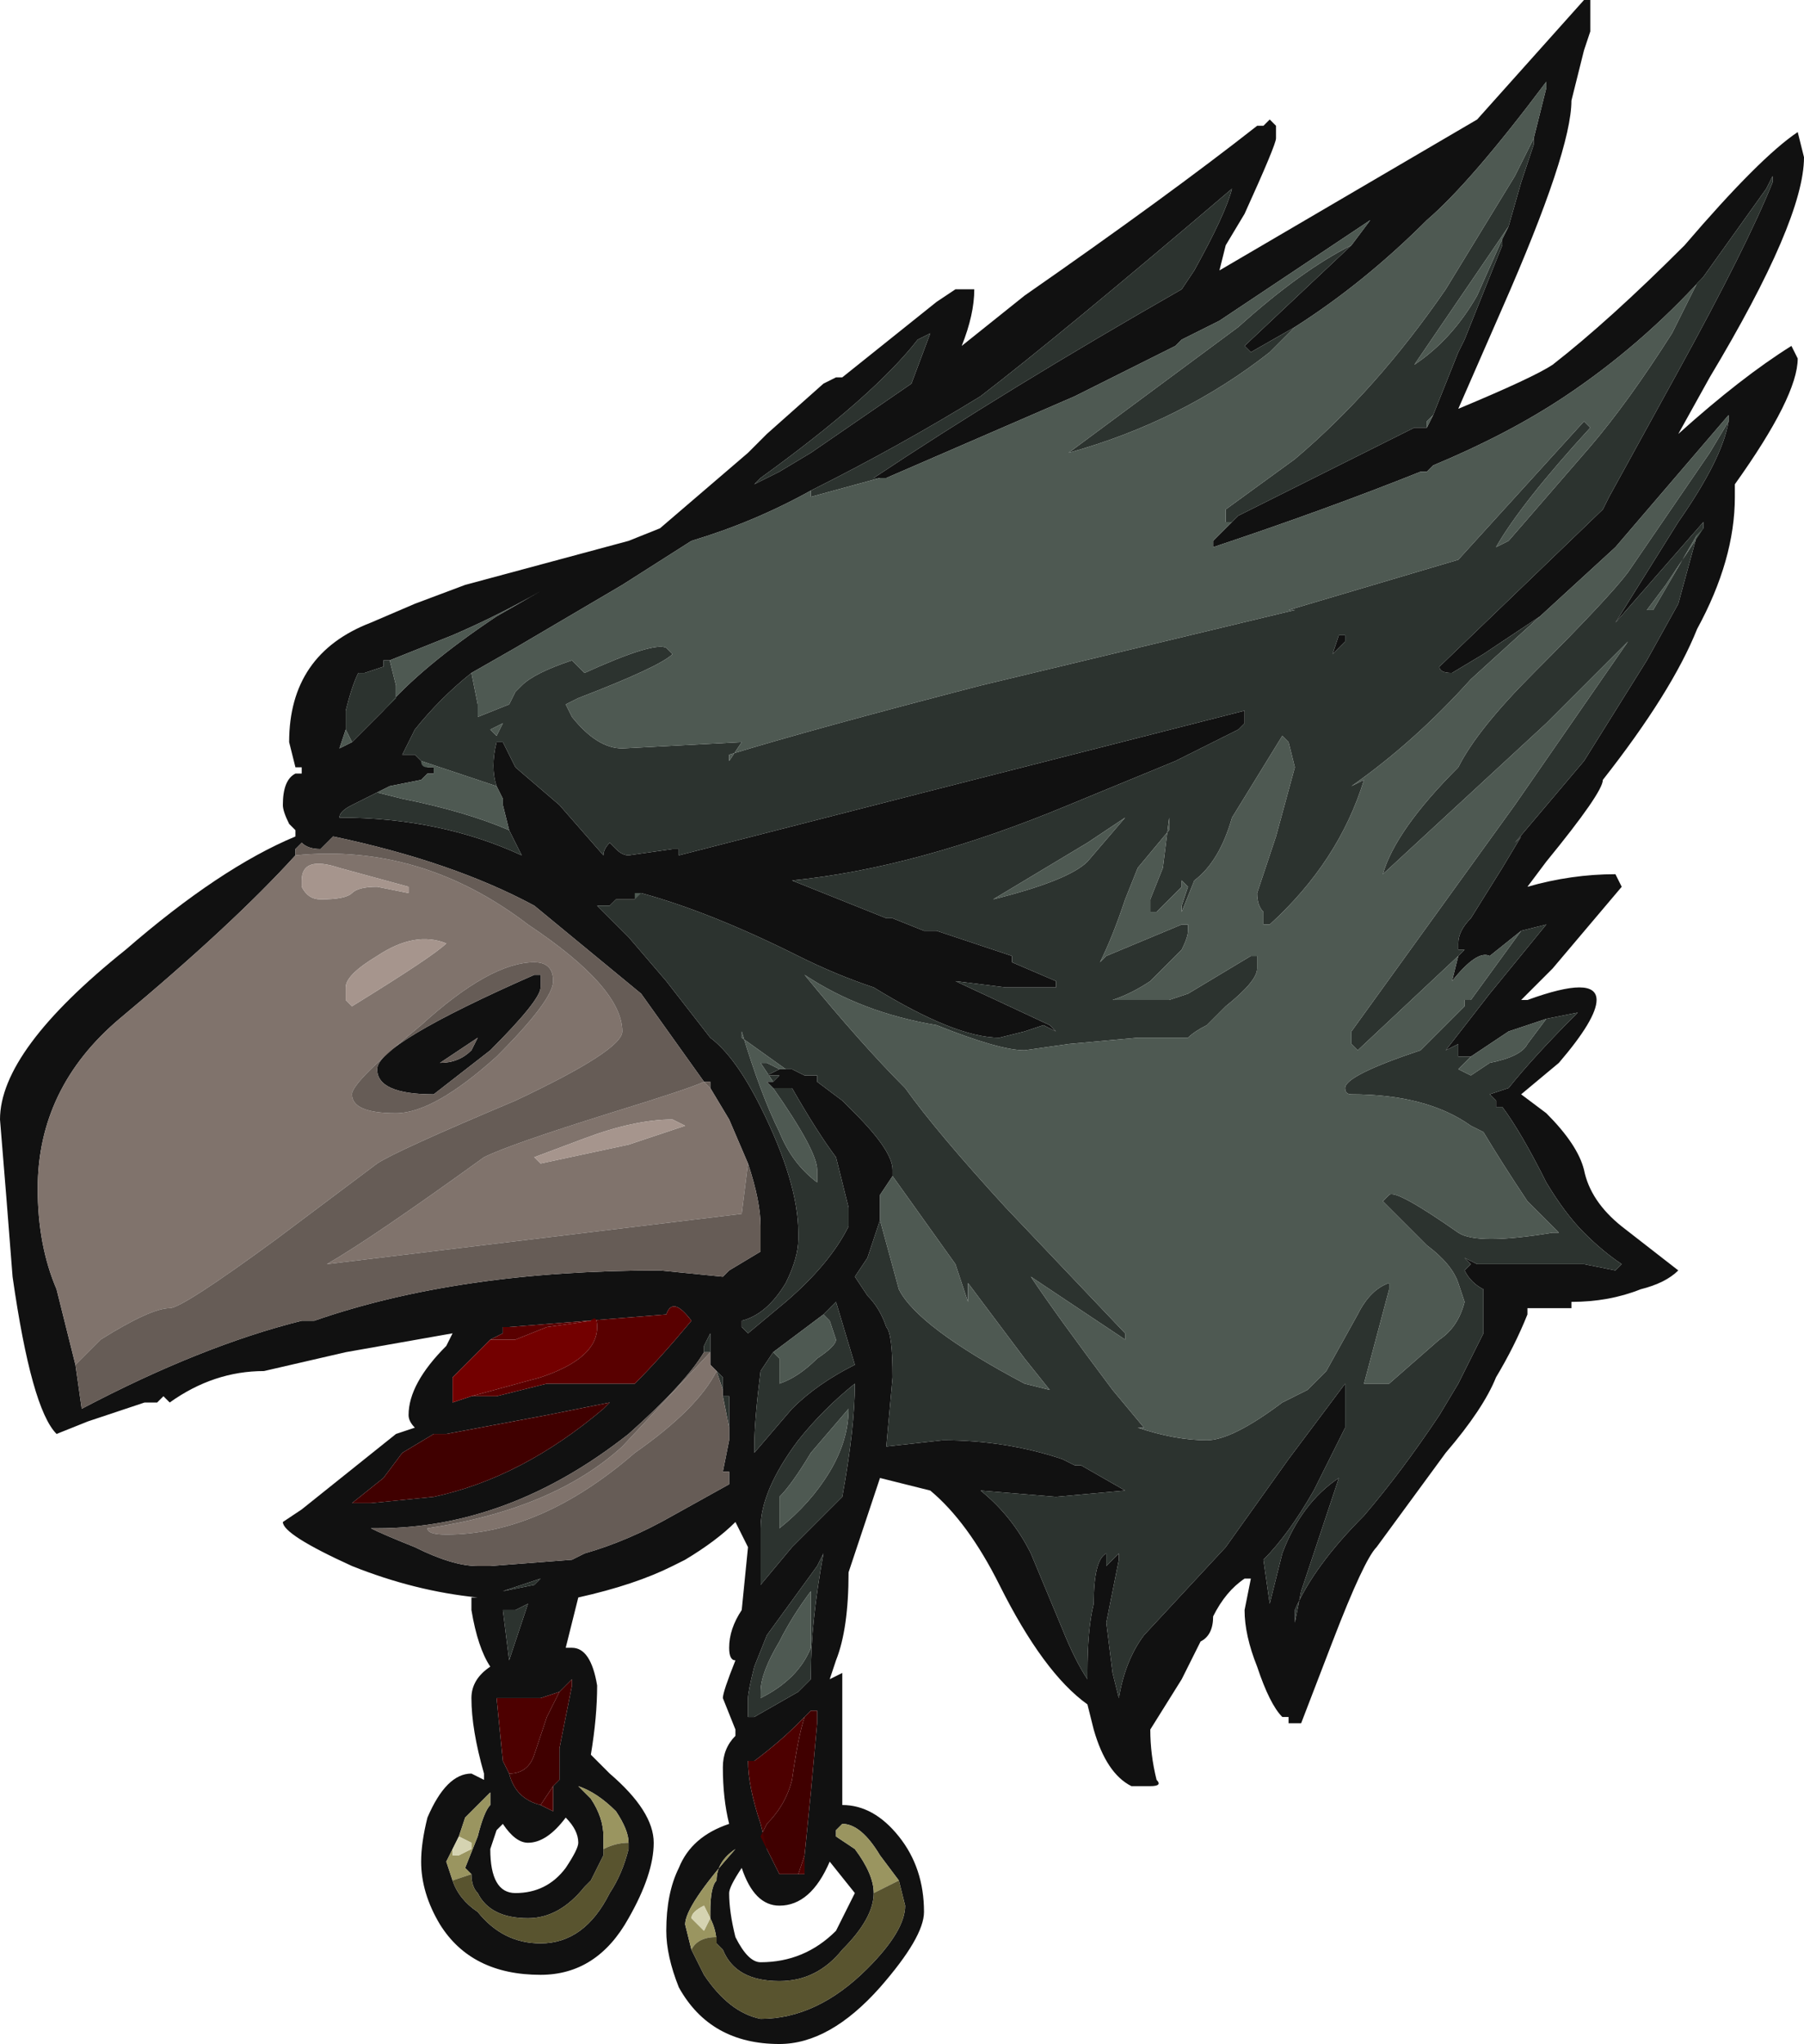 <?xml version="1.0" encoding="UTF-8" standalone="no"?>
<svg xmlns:ffdec="https://www.free-decompiler.com/flash" xmlns:xlink="http://www.w3.org/1999/xlink" ffdec:objectType="frame" height="113.75px" width="100.45px" xmlns="http://www.w3.org/2000/svg">
  <g transform="matrix(1.0, 0.0, 0.0, 1.0, 6.65, 108.5)">
    <use ffdec:characterId="84" height="16.25" transform="matrix(7.0, 0.0, 0.0, 7.0, -6.65, -108.5)" width="14.35" xlink:href="#shape0"/>
  </g>
  <defs>
    <g id="shape0" transform="matrix(1.0, 0.0, 0.0, 1.0, 0.95, 15.5)">
      <path d="M11.65 -15.1 L11.55 -14.7 Q11.55 -14.3 11.0 -13.05 L10.65 -12.25 Q11.25 -12.5 11.4 -12.6 11.85 -12.95 12.45 -13.55 13.05 -14.25 13.35 -14.45 L13.4 -14.25 Q13.4 -13.75 12.65 -12.5 L12.4 -12.05 Q12.9 -12.5 13.3 -12.75 L13.35 -12.65 Q13.35 -12.35 12.85 -11.65 L12.85 -11.55 Q12.85 -11.05 12.55 -10.5 12.35 -10.0 11.8 -9.3 11.8 -9.2 11.35 -8.65 L11.2 -8.45 Q11.55 -8.55 11.9 -8.55 L11.95 -8.45 11.4 -7.8 11.15 -7.55 11.2 -7.55 Q11.75 -7.75 11.75 -7.55 11.75 -7.4 11.45 -7.05 L11.15 -6.8 11.35 -6.65 Q11.6 -6.4 11.65 -6.2 11.7 -5.95 11.95 -5.75 L12.4 -5.4 Q12.3 -5.3 12.1 -5.25 11.85 -5.15 11.55 -5.15 L11.55 -5.1 11.2 -5.1 11.2 -5.05 Q11.1 -4.8 10.95 -4.55 10.85 -4.3 10.55 -3.95 L10.0 -3.2 Q9.9 -3.1 9.65 -2.45 L9.4 -1.8 9.3 -1.8 9.3 -1.85 9.25 -1.85 Q9.15 -1.95 9.05 -2.25 8.95 -2.5 8.95 -2.7 L9.0 -2.95 8.95 -2.95 Q8.8 -2.85 8.7 -2.65 8.7 -2.5 8.6 -2.45 L8.45 -2.15 8.2 -1.75 Q8.2 -1.55 8.25 -1.35 8.3 -1.3 8.2 -1.3 L8.05 -1.3 Q7.85 -1.4 7.75 -1.75 L7.7 -1.95 Q7.35 -2.2 7.0 -2.9 6.75 -3.4 6.45 -3.65 L6.05 -3.75 5.8 -3.0 Q5.8 -2.55 5.7 -2.3 L5.65 -2.15 5.75 -2.2 5.75 -1.15 Q6.0 -1.15 6.2 -0.9 6.4 -0.65 6.4 -0.3 6.4 -0.1 6.05 0.3 5.65 0.75 5.25 0.75 4.7 0.75 4.45 0.3 4.35 0.05 4.35 -0.15 4.35 -0.45 4.45 -0.65 4.55 -0.9 4.85 -1.0 4.8 -1.2 4.8 -1.45 4.8 -1.6 4.9 -1.7 L4.9 -1.75 4.8 -2.0 Q4.8 -2.05 4.9 -2.3 4.85 -2.3 4.85 -2.4 4.85 -2.55 4.95 -2.7 L5.0 -3.2 4.9 -3.4 Q4.75 -3.25 4.5 -3.1 L4.4 -3.05 Q4.1 -2.9 3.65 -2.8 L3.55 -2.4 3.6 -2.4 Q3.75 -2.4 3.8 -2.1 3.8 -1.85 3.75 -1.55 L3.9 -1.4 Q4.25 -1.1 4.25 -0.85 4.25 -0.6 4.05 -0.25 3.8 0.2 3.35 0.2 2.8 0.2 2.55 -0.2 2.4 -0.45 2.4 -0.7 2.4 -0.85 2.45 -1.05 2.6 -1.4 2.8 -1.4 L2.9 -1.35 2.9 -1.4 Q2.8 -1.75 2.8 -2.0 2.8 -2.15 2.95 -2.25 2.85 -2.4 2.8 -2.7 L2.8 -2.8 2.85 -2.8 Q2.35 -2.85 1.85 -3.05 1.3 -3.3 1.3 -3.4 L1.45 -3.5 2.2 -4.1 2.35 -4.15 Q2.3 -4.2 2.3 -4.25 2.3 -4.5 2.6 -4.8 L2.65 -4.9 1.8 -4.75 1.15 -4.6 Q0.75 -4.6 0.4 -4.35 L0.35 -4.4 0.3 -4.35 0.2 -4.35 -0.25 -4.2 -0.5 -4.1 Q-0.7 -4.3 -0.85 -5.35 -0.9 -6.0 -0.95 -6.6 -0.95 -7.15 0.05 -7.95 0.8 -8.6 1.4 -8.85 L1.4 -8.9 1.35 -8.95 Q1.3 -9.05 1.3 -9.1 1.3 -9.3 1.4 -9.35 L1.45 -9.35 1.45 -9.4 1.4 -9.4 1.35 -9.6 Q1.35 -10.3 2.0 -10.55 L2.35 -10.7 2.75 -10.85 4.05 -11.2 4.3 -11.3 5.0 -11.9 5.15 -12.05 5.6 -12.45 5.7 -12.5 5.75 -12.5 6.5 -13.1 6.65 -13.2 6.8 -13.2 Q6.8 -13.0 6.7 -12.75 L7.2 -13.15 Q8.35 -13.95 9.05 -14.5 L9.1 -14.5 9.15 -14.55 9.2 -14.5 9.2 -14.4 Q9.2 -14.35 8.95 -13.8 L8.8 -13.55 8.75 -13.35 10.8 -14.55 11.65 -15.5 11.7 -15.5 11.7 -15.25 11.65 -15.1 M11.05 -13.7 L11.15 -14.05 11.25 -14.35 11.25 -14.4 11.35 -14.8 11.35 -14.85 Q10.75 -14.05 10.4 -13.75 9.9 -13.25 9.35 -12.9 L9.0 -12.7 8.95 -12.75 9.8 -13.55 9.95 -13.75 8.75 -12.95 8.45 -12.8 8.4 -12.75 7.6 -12.35 6.1 -11.7 6.05 -11.7 6.0 -11.7 Q7.05 -12.4 8.45 -13.2 L8.55 -13.35 Q8.8 -13.8 8.85 -14.0 7.5 -12.85 6.85 -12.35 6.2 -11.95 5.5 -11.6 5.05 -11.35 4.55 -11.2 L4.0 -10.85 3.15 -10.35 2.8 -10.15 Q2.55 -9.95 2.35 -9.7 L2.25 -9.5 2.35 -9.5 2.45 -9.4 2.5 -9.4 2.5 -9.35 2.45 -9.35 2.4 -9.3 2.15 -9.25 2.05 -9.2 1.85 -9.1 Q1.75 -9.05 1.75 -9.0 2.55 -9.0 3.2 -8.7 L3.1 -8.9 3.05 -9.1 3.05 -9.15 3.0 -9.25 Q2.95 -9.4 3.0 -9.6 L3.05 -9.6 3.15 -9.4 3.5 -9.1 3.85 -8.7 Q3.85 -8.75 3.9 -8.8 L3.95 -8.75 Q4.0 -8.7 4.05 -8.7 L4.4 -8.75 4.45 -8.75 4.45 -8.7 6.4 -9.2 8.95 -9.85 Q8.95 -9.9 8.95 -9.8 L8.95 -9.75 8.9 -9.7 8.4 -9.45 7.55 -9.1 Q6.35 -8.6 5.35 -8.5 L6.1 -8.2 6.15 -8.2 6.4 -8.1 6.5 -8.1 7.1 -7.9 7.1 -7.85 7.45 -7.7 7.45 -7.65 7.05 -7.65 6.65 -7.7 7.4 -7.35 7.45 -7.3 7.35 -7.35 7.2 -7.3 7.0 -7.25 Q6.65 -7.25 6.0 -7.65 5.7 -7.75 5.4 -7.9 4.7 -8.25 4.15 -8.4 L4.1 -8.35 3.95 -8.35 3.9 -8.3 3.8 -8.3 4.05 -8.05 4.35 -7.7 4.7 -7.25 Q4.9 -7.1 5.1 -6.7 5.4 -6.1 5.4 -5.7 L5.4 -5.65 Q5.4 -5.5 5.3 -5.3 5.15 -5.05 4.95 -5.0 L4.95 -4.95 5.0 -4.9 5.3 -5.15 Q5.65 -5.45 5.8 -5.75 L5.8 -5.9 5.7 -6.3 Q5.55 -6.5 5.35 -6.85 L5.2 -6.85 5.15 -6.9 5.2 -6.9 5.25 -6.95 Q5.2 -6.95 5.15 -6.95 L5.25 -7.0 5.3 -7.0 5.35 -7.0 5.45 -6.95 5.55 -6.95 5.55 -6.9 5.75 -6.75 5.85 -6.65 Q6.15 -6.35 6.15 -6.2 L6.15 -6.15 6.05 -6.0 6.05 -5.8 5.95 -5.5 5.85 -5.35 5.95 -5.2 Q6.05 -5.1 6.1 -4.95 6.15 -4.9 6.15 -4.55 L6.1 -4.0 6.55 -4.05 Q7.05 -4.05 7.5 -3.9 L7.6 -3.85 7.65 -3.85 8.0 -3.65 7.45 -3.6 6.85 -3.65 Q7.1 -3.45 7.25 -3.15 L7.5 -2.55 Q7.6 -2.3 7.7 -2.15 L7.7 -2.2 Q7.7 -2.55 7.75 -2.75 7.75 -3.1 7.85 -3.15 L7.85 -3.05 7.95 -3.15 Q7.95 -3.2 7.95 -3.1 L7.85 -2.6 7.9 -2.2 7.95 -2.0 Q8.0 -2.3 8.15 -2.5 L8.8 -3.2 9.3 -3.9 9.75 -4.5 Q9.75 -4.55 9.75 -4.45 L9.75 -4.15 Q9.65 -3.95 9.5 -3.65 9.3 -3.3 9.1 -3.1 L9.15 -2.75 9.25 -3.15 Q9.4 -3.55 9.7 -3.75 L9.4 -2.85 9.35 -2.6 9.35 -2.7 Q9.5 -3.05 9.9 -3.45 10.2 -3.8 10.5 -4.25 L10.65 -4.5 10.85 -4.9 Q10.85 -5.1 10.85 -5.25 10.75 -5.3 10.7 -5.4 L10.75 -5.45 10.7 -5.5 10.8 -5.45 11.65 -5.45 11.9 -5.4 11.95 -5.45 Q11.8 -5.55 11.65 -5.7 11.5 -5.85 11.35 -6.1 11.15 -6.5 11.0 -6.7 L10.95 -6.7 10.95 -6.75 10.9 -6.8 11.05 -6.85 Q11.25 -7.1 11.6 -7.45 L11.35 -7.4 11.05 -7.3 10.75 -7.1 10.65 -7.1 10.65 -7.2 10.55 -7.15 10.9 -7.6 11.35 -8.15 11.15 -8.1 10.9 -7.9 Q10.8 -7.95 10.6 -7.7 L10.65 -7.9 10.7 -7.95 10.65 -7.95 10.65 -8.0 Q10.65 -8.1 10.75 -8.2 L11.0 -8.6 11.15 -8.85 11.1 -8.8 11.65 -9.45 12.15 -10.25 12.4 -10.7 12.55 -11.25 12.6 -11.3 12.6 -11.35 11.9 -10.55 12.4 -11.35 Q12.75 -11.85 12.8 -12.15 L12.8 -12.2 11.9 -11.15 11.3 -10.6 10.85 -10.3 10.6 -10.15 Q10.5 -10.15 10.5 -10.2 L11.8 -11.45 11.85 -11.55 12.4 -12.55 Q12.95 -13.55 13.15 -14.05 L13.15 -14.1 13.1 -14.0 12.6 -13.3 Q12.1 -12.75 11.5 -12.35 11.05 -12.05 10.45 -11.8 L10.4 -11.75 10.35 -11.75 Q9.6 -11.45 8.7 -11.15 L8.7 -11.2 8.9 -11.4 10.3 -12.1 10.4 -12.1 10.45 -12.2 10.65 -12.7 10.7 -12.8 11.0 -13.55 11.0 -13.6 11.05 -13.7 M7.95 -2.0 L7.95 -2.0 M6.45 -12.85 L6.35 -12.8 Q6.0 -12.35 5.1 -11.7 L5.05 -11.65 5.25 -11.75 5.5 -11.9 6.3 -12.45 6.45 -12.85 M9.65 -10.3 L9.7 -10.45 9.75 -10.45 9.75 -10.4 9.65 -10.3 M2.1 -9.85 Q2.4 -10.2 3.0 -10.6 L3.35 -10.8 Q3.0 -10.6 2.65 -10.45 L2.15 -10.25 2.1 -10.25 2.1 -10.2 1.95 -10.15 1.9 -10.15 Q1.85 -10.05 1.8 -9.85 L1.8 -9.7 1.75 -9.55 1.85 -9.6 2.1 -9.85 M1.7 -8.9 L1.7 -8.9 M1.4 -8.7 Q0.9 -8.15 0.0 -7.4 -0.65 -6.85 -0.65 -6.05 -0.65 -5.6 -0.5 -5.25 L-0.35 -4.65 -0.3 -4.3 Q0.65 -4.8 1.45 -5.0 L1.55 -5.0 Q2.7 -5.4 4.3 -5.4 L4.8 -5.35 4.85 -5.4 5.1 -5.55 5.1 -5.75 Q5.1 -5.95 5.0 -6.25 L4.85 -6.6 4.7 -6.85 4.7 -6.9 4.65 -6.9 4.15 -7.6 3.3 -8.3 Q2.65 -8.65 1.7 -8.85 L1.6 -8.75 Q1.5 -8.75 1.45 -8.8 L1.4 -8.75 1.4 -8.7 M4.65 -6.9 L4.65 -6.9 M2.85 -7.25 L2.55 -7.05 Q2.7 -7.05 2.8 -7.15 L2.85 -7.25 M3.35 -7.65 Q3.35 -7.55 2.95 -7.15 L2.5 -6.8 Q2.05 -6.8 2.05 -7.0 2.05 -7.2 3.3 -7.75 L3.35 -7.75 3.35 -7.65 M2.95 -4.85 L2.65 -4.55 2.65 -4.35 2.8 -4.4 3.0 -4.4 3.4 -4.5 4.1 -4.5 Q4.3 -4.7 4.55 -5.0 4.4 -5.2 4.35 -5.05 L3.1 -4.95 3.05 -4.95 3.05 -4.9 2.95 -4.85 M3.9 -4.35 L3.4 -4.25 2.6 -4.1 2.5 -4.1 2.25 -3.95 2.1 -3.75 1.85 -3.55 2.0 -3.55 2.5 -3.6 Q3.2 -3.75 3.85 -4.3 L3.9 -4.35 M5.6 -5.05 L5.2 -4.75 5.1 -4.6 Q5.05 -4.2 5.05 -4.0 L5.05 -3.95 5.35 -4.3 Q5.55 -4.5 5.85 -4.65 L5.7 -5.15 5.6 -5.05 M4.35 -4.95 L4.35 -4.95 M4.55 -5.0 L4.55 -5.0 M4.7 -4.7 L4.7 -4.9 4.65 -4.8 4.65 -4.75 Q4.5 -4.5 4.05 -4.1 3.1 -3.35 2.05 -3.35 L2.0 -3.35 Q2.1 -3.3 2.35 -3.2 2.65 -3.05 2.85 -3.05 L2.95 -3.05 3.6 -3.1 3.7 -3.15 Q4.05 -3.25 4.4 -3.45 L4.85 -3.7 4.85 -3.8 4.8 -3.8 4.85 -4.05 4.85 -4.15 4.85 -4.4 4.8 -4.4 4.8 -4.45 4.8 -4.55 4.7 -4.65 4.7 -4.7 M1.85 -3.35 L1.85 -3.35 M2.65 -0.8 L2.6 -0.7 2.65 -0.55 Q2.7 -0.4 2.85 -0.3 3.05 -0.05 3.35 -0.05 3.7 -0.05 3.9 -0.45 4.0 -0.6 4.05 -0.8 L4.05 -0.85 Q4.05 -0.95 3.95 -1.1 3.8 -1.25 3.65 -1.3 L3.75 -1.2 Q3.85 -1.05 3.85 -0.9 L3.85 -0.75 3.75 -0.55 3.7 -0.5 Q3.5 -0.25 3.25 -0.25 2.95 -0.25 2.85 -0.45 2.8 -0.5 2.8 -0.6 L2.75 -0.65 2.85 -0.9 Q2.9 -1.1 2.95 -1.15 L2.95 -1.25 2.75 -1.05 2.7 -0.9 2.65 -0.8 M5.1 -3.1 L5.1 -2.9 5.35 -3.2 5.75 -3.6 Q5.85 -4.15 5.85 -4.5 5.6 -4.3 5.4 -4.05 5.1 -3.65 5.1 -3.35 L5.1 -3.1 M5.55 -3.05 L5.15 -2.5 5.05 -2.25 Q5.0 -2.05 5.0 -2.0 L5.0 -1.85 5.05 -1.85 5.4 -2.05 5.5 -2.15 5.5 -2.2 Q5.5 -2.6 5.6 -3.15 L5.55 -3.05 M5.55 -1.8 L5.55 -1.9 5.5 -1.9 5.45 -1.85 5.4 -1.8 Q5.25 -1.65 5.05 -1.5 L5.0 -1.5 Q5.0 -1.3 5.1 -1.0 L5.15 -0.8 5.25 -0.6 5.4 -0.6 5.45 -0.6 5.45 -0.75 5.5 -1.25 5.55 -1.8 M3.05 -2.85 L3.3 -2.9 3.35 -2.95 3.05 -2.85 M3.05 -2.7 L3.1 -2.3 3.25 -2.75 3.15 -2.7 3.05 -2.7 M3.5 -2.05 L3.35 -2.0 Q3.3 -2.0 3.25 -2.0 L3.0 -2.0 3.05 -1.5 3.1 -1.4 Q3.15 -1.2 3.35 -1.15 L3.45 -1.1 3.45 -1.3 3.5 -1.35 3.5 -1.6 3.6 -2.1 3.6 -2.15 3.5 -2.05 M3.0 -0.95 L2.95 -0.8 Q2.95 -0.45 3.15 -0.45 3.4 -0.45 3.55 -0.65 3.65 -0.8 3.65 -0.85 3.65 -0.95 3.55 -1.05 3.4 -0.85 3.25 -0.85 3.15 -0.85 3.05 -1.0 L3.0 -0.95 M6.2 -0.55 L6.05 -0.75 Q5.9 -1.0 5.75 -1.0 L5.7 -0.95 5.7 -0.9 5.85 -0.8 Q6.0 -0.6 6.0 -0.45 6.0 -0.25 5.75 0.0 5.55 0.25 5.25 0.25 4.9 0.25 4.8 0.0 L4.75 -0.05 Q4.75 -0.15 4.7 -0.25 L4.7 -0.3 Q4.7 -0.5 4.75 -0.55 4.75 -0.7 4.9 -0.8 4.5 -0.35 4.5 -0.2 L4.55 0.0 4.65 0.2 Q4.85 0.5 5.1 0.55 5.55 0.55 5.95 0.15 6.25 -0.15 6.25 -0.35 L6.2 -0.55 M4.9 -0.1 Q5.0 0.1 5.1 0.1 5.45 0.1 5.7 -0.15 L5.85 -0.45 5.65 -0.7 Q5.5 -0.35 5.25 -0.35 5.05 -0.35 4.95 -0.65 4.85 -0.5 4.85 -0.45 4.85 -0.3 4.9 -0.1" fill="#111111" fill-rule="evenodd" stroke="none"/>
      <path d="M11.25 -14.4 L11.25 -14.35 11.15 -14.05 11.05 -13.7 10.3 -12.6 Q10.6 -12.8 10.8 -13.15 L11.0 -13.6 11.0 -13.55 10.7 -12.8 10.65 -12.7 10.45 -12.2 10.4 -12.15 10.4 -12.1 10.3 -12.1 8.9 -11.4 8.85 -11.35 8.8 -11.35 Q8.8 -11.4 8.8 -11.45 L9.35 -11.85 Q10.0 -12.4 10.55 -13.2 L11.1 -14.1 11.25 -14.4 M12.6 -13.3 L13.1 -14.0 13.15 -14.1 13.15 -14.05 Q12.95 -13.55 12.4 -12.55 L11.85 -11.55 11.8 -11.45 10.5 -10.2 Q10.5 -10.15 10.6 -10.15 L10.85 -10.3 11.3 -10.6 10.75 -10.1 Q10.3 -9.6 9.8 -9.25 L9.9 -9.3 Q9.7 -8.65 9.15 -8.15 L9.1 -8.15 9.1 -8.25 Q9.05 -8.3 9.05 -8.4 L9.2 -8.85 9.35 -9.4 9.3 -9.6 9.25 -9.65 8.85 -9.0 Q8.75 -8.65 8.55 -8.5 L8.45 -8.25 8.45 -8.3 8.5 -8.45 8.45 -8.5 8.45 -8.45 8.25 -8.25 8.2 -8.25 8.2 -8.35 8.3 -8.6 8.35 -9.0 8.35 -8.9 8.1 -8.6 8.0 -8.35 Q7.9 -8.05 7.8 -7.85 L7.85 -7.9 8.45 -8.15 8.5 -8.15 8.5 -8.1 Q8.5 -8.05 8.45 -7.95 L8.2 -7.7 Q8.05 -7.6 7.9 -7.55 L8.35 -7.55 8.5 -7.6 9.0 -7.9 9.05 -7.9 9.05 -7.8 Q9.05 -7.7 8.8 -7.5 L8.65 -7.35 Q8.55 -7.3 8.5 -7.25 L8.1 -7.25 7.55 -7.2 7.2 -7.15 Q7.0 -7.15 6.5 -7.35 5.9 -7.45 5.45 -7.75 5.9 -7.2 6.25 -6.85 6.5 -6.5 7.05 -5.9 L8.0 -4.9 8.0 -4.85 7.25 -5.35 Q7.45 -5.05 7.9 -4.45 L8.15 -4.15 8.1 -4.15 Q8.4 -4.05 8.65 -4.05 8.85 -4.05 9.25 -4.35 L9.45 -4.45 9.6 -4.6 9.85 -5.05 Q9.95 -5.25 10.1 -5.3 L10.1 -5.25 9.9 -4.5 10.1 -4.5 10.5 -4.85 Q10.65 -4.95 10.7 -5.15 L10.65 -5.3 Q10.6 -5.45 10.4 -5.6 L10.05 -5.95 10.1 -6.0 Q10.15 -6.05 10.65 -5.7 10.8 -5.6 11.4 -5.7 L11.45 -5.7 11.2 -5.95 Q11.0 -6.25 10.85 -6.5 L10.75 -6.55 Q10.4 -6.8 9.8 -6.8 9.75 -6.8 9.75 -6.85 9.75 -6.95 10.35 -7.15 L10.7 -7.5 10.7 -7.55 10.75 -7.55 11.15 -8.1 11.35 -8.15 10.9 -7.6 10.55 -7.15 10.65 -7.2 10.65 -7.1 10.75 -7.1 10.65 -7.0 10.75 -6.95 10.9 -7.05 Q11.15 -7.1 11.2 -7.2 L11.35 -7.4 11.6 -7.45 Q11.25 -7.1 11.05 -6.85 L10.9 -6.8 10.95 -6.75 10.95 -6.7 11.0 -6.7 Q11.15 -6.5 11.35 -6.1 11.5 -5.85 11.65 -5.7 11.8 -5.55 11.95 -5.45 L11.9 -5.4 11.65 -5.45 10.8 -5.45 10.7 -5.5 10.75 -5.45 10.7 -5.4 Q10.75 -5.3 10.85 -5.25 10.85 -5.1 10.85 -4.9 L10.65 -4.5 10.5 -4.25 Q10.2 -3.8 9.9 -3.45 9.5 -3.05 9.35 -2.7 L9.35 -2.6 9.4 -2.85 9.7 -3.75 Q9.4 -3.55 9.25 -3.15 L9.15 -2.75 9.1 -3.1 Q9.3 -3.3 9.5 -3.65 9.65 -3.95 9.75 -4.15 L9.75 -4.45 Q9.75 -4.55 9.75 -4.5 L9.3 -3.9 8.8 -3.2 8.15 -2.5 Q8.0 -2.3 7.95 -2.0 L7.9 -2.2 7.85 -2.6 7.95 -3.1 Q7.95 -3.2 7.95 -3.15 L7.85 -3.05 7.85 -3.15 Q7.75 -3.1 7.75 -2.75 7.7 -2.55 7.7 -2.2 L7.7 -2.15 Q7.6 -2.3 7.5 -2.55 L7.25 -3.15 Q7.1 -3.45 6.85 -3.65 L7.45 -3.6 8.0 -3.65 7.65 -3.85 7.6 -3.85 7.5 -3.9 Q7.05 -4.05 6.55 -4.05 L6.1 -4.0 6.15 -4.55 Q6.15 -4.9 6.1 -4.95 6.05 -5.1 5.95 -5.2 L5.85 -5.35 5.95 -5.5 6.05 -5.8 6.2 -5.25 Q6.35 -4.95 7.2 -4.5 L7.4 -4.45 7.2 -4.7 6.75 -5.3 6.75 -5.15 6.65 -5.45 6.15 -6.15 6.15 -6.2 Q6.15 -6.35 5.85 -6.65 L5.75 -6.75 5.55 -6.9 5.55 -6.95 5.45 -6.95 5.35 -7.0 5.3 -7.0 4.95 -7.25 4.95 -7.3 Q5.1 -6.8 5.25 -6.5 5.35 -6.25 5.55 -6.1 L5.55 -6.2 Q5.55 -6.35 5.2 -6.85 L5.35 -6.85 Q5.55 -6.5 5.7 -6.3 L5.8 -5.9 5.8 -5.75 Q5.65 -5.45 5.3 -5.15 L5.0 -4.9 4.95 -4.95 4.95 -5.0 Q5.15 -5.05 5.3 -5.3 5.4 -5.5 5.4 -5.65 L5.4 -5.7 Q5.4 -6.1 5.1 -6.7 4.9 -7.1 4.7 -7.25 L4.35 -7.7 4.05 -8.05 3.8 -8.3 3.9 -8.3 3.95 -8.35 4.1 -8.35 4.1 -8.35 4.1 -8.4 4.15 -8.4 Q4.7 -8.25 5.4 -7.9 5.7 -7.75 6.0 -7.65 6.65 -7.25 7.0 -7.25 L7.2 -7.3 7.35 -7.35 7.45 -7.3 7.4 -7.35 6.65 -7.7 7.05 -7.65 7.45 -7.65 7.45 -7.7 7.1 -7.85 7.1 -7.9 6.5 -8.1 6.4 -8.1 6.15 -8.2 6.1 -8.2 5.35 -8.5 Q6.35 -8.6 7.55 -9.1 L8.4 -9.45 8.9 -9.7 8.95 -9.75 8.95 -9.8 Q8.95 -9.9 8.95 -9.85 L6.4 -9.2 4.45 -8.7 4.45 -8.75 4.4 -8.75 4.05 -8.7 Q4.0 -8.7 3.95 -8.75 L3.9 -8.8 Q3.85 -8.75 3.85 -8.7 L3.5 -9.1 3.15 -9.4 3.05 -9.6 3.0 -9.6 Q2.95 -9.4 3.0 -9.25 L2.4 -9.45 Q2.4 -9.4 2.45 -9.4 L2.35 -9.5 2.25 -9.5 2.35 -9.7 Q2.55 -9.95 2.8 -10.15 L2.85 -9.9 Q2.85 -9.85 2.85 -9.8 L3.1 -9.9 3.15 -10.0 3.2 -10.05 Q3.3 -10.15 3.6 -10.25 L3.7 -10.15 Q4.25 -10.4 4.35 -10.35 L4.4 -10.3 Q4.3 -10.2 3.65 -9.95 L3.55 -9.9 3.6 -9.8 Q3.8 -9.55 4.0 -9.55 L4.95 -9.6 4.85 -9.45 4.85 -9.5 Q5.5 -9.7 6.85 -10.05 L9.35 -10.65 9.3 -10.65 10.65 -11.05 11.65 -12.15 11.7 -12.1 Q11.15 -11.5 10.95 -11.15 L11.05 -11.2 11.7 -11.95 Q12.0 -12.3 12.35 -12.85 L12.55 -13.25 12.6 -13.3 M12.8 -12.15 Q12.75 -11.85 12.4 -11.35 L11.9 -10.55 12.6 -11.35 12.6 -11.3 12.3 -10.85 12.15 -10.65 12.2 -10.65 12.55 -11.25 12.4 -10.7 12.15 -10.25 11.65 -9.45 11.1 -8.8 11.15 -8.85 11.0 -8.6 10.75 -8.2 Q10.65 -8.1 10.65 -8.0 L10.65 -7.95 10.7 -7.95 10.65 -7.9 9.85 -7.15 9.8 -7.2 9.8 -7.3 11.1 -9.1 12.0 -10.4 11.35 -9.75 10.05 -8.55 Q10.15 -8.9 10.65 -9.4 10.8 -9.7 11.25 -10.15 11.85 -10.75 12.0 -10.95 L12.65 -11.9 12.8 -12.15 M5.25 -7.0 L5.15 -6.95 Q5.2 -6.95 5.25 -6.95 L5.2 -6.9 5.1 -7.05 5.15 -7.05 5.25 -7.0 M3.1 -8.9 L3.2 -8.7 Q2.55 -9.0 1.75 -9.0 1.75 -9.05 1.85 -9.1 L2.05 -9.2 2.25 -9.15 Q2.75 -9.05 3.1 -8.9 M5.5 -11.6 Q6.2 -11.95 6.85 -12.35 7.5 -12.85 8.85 -14.0 8.8 -13.8 8.55 -13.35 L8.45 -13.2 Q7.05 -12.4 6.0 -11.7 L6.05 -11.7 5.5 -11.55 5.5 -11.5 Q5.5 -11.55 5.5 -11.6 M9.8 -13.55 L8.95 -12.75 9.0 -12.7 9.35 -12.9 9.15 -12.7 Q8.45 -12.15 7.55 -11.9 L8.9 -12.9 Q9.4 -13.35 9.8 -13.55 M6.45 -12.85 L6.3 -12.45 5.5 -11.9 5.25 -11.75 5.05 -11.65 5.1 -11.7 Q6.0 -12.35 6.35 -12.8 L6.45 -12.85 M6.95 -8.35 Q7.55 -8.5 7.7 -8.65 L8.0 -9.0 7.7 -8.8 6.95 -8.35 M9.65 -10.3 L9.75 -10.4 9.75 -10.45 9.7 -10.45 9.65 -10.3 M2.15 -10.25 L2.2 -10.05 2.2 -9.95 2.1 -9.85 1.85 -9.6 1.8 -9.7 1.8 -9.85 Q1.85 -10.05 1.9 -10.15 L1.95 -10.15 2.1 -10.2 2.1 -10.25 2.15 -10.25 M3.0 -9.65 L3.05 -9.75 2.95 -9.7 3.0 -9.65 M5.2 -4.75 L5.25 -4.7 5.25 -4.5 Q5.4 -4.55 5.55 -4.7 5.7 -4.8 5.7 -4.85 L5.65 -5.0 5.6 -5.05 5.7 -5.15 5.85 -4.65 Q5.55 -4.5 5.35 -4.3 L5.05 -3.95 5.05 -4.0 Q5.05 -4.2 5.1 -4.6 L5.2 -4.75 M4.7 -4.75 L4.65 -4.75 4.65 -4.8 4.7 -4.9 4.7 -4.7 4.7 -4.75 M4.85 -4.15 L4.8 -4.4 4.85 -4.4 4.85 -4.15 M4.8 -4.45 L4.75 -4.6 4.7 -4.65 4.8 -4.55 4.8 -4.45 M5.25 -3.6 L5.25 -3.35 Q5.5 -3.55 5.65 -3.8 5.8 -4.05 5.8 -4.3 L5.5 -3.95 Q5.35 -3.7 5.25 -3.6 M5.5 -2.85 Q5.35 -2.65 5.25 -2.45 5.1 -2.2 5.1 -2.05 L5.1 -2.0 Q5.4 -2.15 5.5 -2.4 L5.5 -2.85 M5.55 -3.05 L5.6 -3.15 Q5.5 -2.6 5.5 -2.2 L5.5 -2.15 5.4 -2.05 5.05 -1.85 5.0 -1.85 5.0 -2.0 Q5.0 -2.05 5.05 -2.25 L5.15 -2.5 5.55 -3.05 M5.1 -3.1 L5.1 -3.35 Q5.1 -3.65 5.4 -4.05 5.6 -4.3 5.85 -4.5 5.85 -4.15 5.75 -3.6 L5.35 -3.2 5.1 -2.9 5.1 -3.1 M3.05 -2.7 L3.15 -2.7 3.25 -2.75 3.1 -2.3 3.05 -2.7 M3.05 -2.85 L3.35 -2.95 3.3 -2.9 3.05 -2.85" fill="#2c332f" fill-rule="evenodd" stroke="none"/>
      <path d="M11.05 -13.7 L11.0 -13.6 10.8 -13.15 Q10.6 -12.8 10.3 -12.6 L11.05 -13.7 M10.45 -12.2 L10.4 -12.1 10.3 -12.1 10.4 -12.1 10.4 -12.15 10.45 -12.2 M8.9 -11.4 L8.7 -11.2 8.7 -11.15 Q9.6 -11.45 10.35 -11.75 L10.4 -11.75 10.45 -11.8 Q11.05 -12.05 11.5 -12.35 12.1 -12.75 12.6 -13.3 L12.55 -13.25 12.35 -12.85 Q12.0 -12.3 11.7 -11.95 L11.05 -11.2 10.95 -11.15 Q11.15 -11.5 11.7 -12.1 L11.65 -12.15 10.65 -11.05 9.3 -10.65 9.35 -10.65 6.85 -10.05 Q5.5 -9.7 4.85 -9.5 L4.85 -9.45 4.95 -9.6 4.0 -9.55 Q3.8 -9.55 3.6 -9.8 L3.55 -9.9 3.65 -9.95 Q4.3 -10.2 4.4 -10.3 L4.35 -10.35 Q4.25 -10.4 3.7 -10.15 L3.6 -10.25 Q3.3 -10.15 3.2 -10.05 L3.15 -10.0 3.1 -9.9 2.85 -9.8 Q2.85 -9.85 2.85 -9.9 L2.8 -10.15 3.15 -10.35 4.0 -10.85 4.55 -11.2 Q5.05 -11.35 5.5 -11.6 5.5 -11.55 5.5 -11.5 L5.5 -11.55 6.05 -11.7 6.1 -11.7 7.6 -12.35 8.4 -12.75 8.45 -12.8 8.75 -12.95 9.95 -13.75 9.8 -13.55 Q9.4 -13.35 8.9 -12.9 L7.55 -11.9 Q8.45 -12.15 9.15 -12.7 L9.35 -12.9 Q9.9 -13.25 10.4 -13.75 10.75 -14.05 11.35 -14.85 L11.35 -14.8 11.25 -14.4 11.1 -14.1 10.55 -13.2 Q10.0 -12.4 9.35 -11.85 L8.8 -11.45 Q8.8 -11.4 8.8 -11.35 L8.85 -11.35 8.9 -11.4 M11.3 -10.6 L11.9 -11.15 12.8 -12.2 12.8 -12.15 12.65 -11.9 12.0 -10.95 Q11.85 -10.75 11.25 -10.15 10.8 -9.7 10.65 -9.4 10.15 -8.9 10.05 -8.55 L11.35 -9.75 12.0 -10.4 11.1 -9.1 9.8 -7.3 9.8 -7.2 9.85 -7.15 10.65 -7.9 10.6 -7.7 Q10.8 -7.95 10.9 -7.9 L11.15 -8.1 10.75 -7.55 10.7 -7.55 10.7 -7.5 10.35 -7.15 Q9.75 -6.95 9.75 -6.85 9.75 -6.8 9.8 -6.8 10.4 -6.8 10.75 -6.55 L10.85 -6.5 Q11.0 -6.25 11.2 -5.95 L11.45 -5.7 11.4 -5.7 Q10.8 -5.6 10.65 -5.7 10.15 -6.05 10.1 -6.0 L10.05 -5.95 10.4 -5.6 Q10.6 -5.45 10.65 -5.3 L10.7 -5.15 Q10.65 -4.95 10.5 -4.85 L10.1 -4.5 9.9 -4.5 10.1 -5.25 10.1 -5.3 Q9.95 -5.25 9.85 -5.05 L9.6 -4.6 9.45 -4.45 9.25 -4.35 Q8.85 -4.05 8.65 -4.05 8.4 -4.05 8.1 -4.15 L8.15 -4.15 7.9 -4.45 Q7.45 -5.05 7.25 -5.35 L8.0 -4.85 8.0 -4.9 7.05 -5.9 Q6.5 -6.5 6.25 -6.85 5.9 -7.2 5.45 -7.75 5.9 -7.45 6.5 -7.35 7.0 -7.15 7.2 -7.15 L7.55 -7.2 8.1 -7.25 8.5 -7.25 Q8.55 -7.3 8.65 -7.35 L8.8 -7.5 Q9.05 -7.7 9.05 -7.8 L9.05 -7.9 9.0 -7.9 8.5 -7.6 8.35 -7.55 7.9 -7.55 Q8.05 -7.6 8.2 -7.7 L8.45 -7.95 Q8.5 -8.05 8.5 -8.1 L8.5 -8.15 8.45 -8.15 7.85 -7.9 7.8 -7.85 Q7.9 -8.05 8.0 -8.35 L8.1 -8.6 8.35 -8.9 8.35 -9.0 8.3 -8.6 8.2 -8.35 8.2 -8.25 8.25 -8.25 8.45 -8.45 8.45 -8.5 8.5 -8.45 8.45 -8.3 8.45 -8.25 8.55 -8.5 Q8.75 -8.65 8.85 -9.0 L9.25 -9.65 9.3 -9.6 9.35 -9.4 9.2 -8.85 9.05 -8.4 Q9.05 -8.3 9.1 -8.25 L9.1 -8.15 9.15 -8.15 Q9.7 -8.65 9.9 -9.3 L9.8 -9.25 Q10.3 -9.6 10.75 -10.1 L11.3 -10.6 M12.6 -11.3 L12.55 -11.25 12.2 -10.65 12.15 -10.65 12.3 -10.85 12.6 -11.3 M10.75 -7.1 L11.05 -7.3 11.35 -7.4 11.2 -7.2 Q11.15 -7.1 10.9 -7.05 L10.75 -6.95 10.65 -7.0 10.75 -7.1 M7.95 -2.0 L7.95 -2.0 M6.05 -5.8 L6.05 -6.0 6.15 -6.15 6.65 -5.45 6.75 -5.15 6.75 -5.3 7.2 -4.7 7.4 -4.45 7.2 -4.5 Q6.35 -4.95 6.2 -5.25 L6.05 -5.8 M5.3 -7.0 L5.25 -7.0 5.15 -7.05 5.1 -7.05 5.2 -6.9 5.15 -6.9 5.2 -6.85 Q5.55 -6.35 5.55 -6.2 L5.55 -6.1 Q5.35 -6.25 5.25 -6.5 5.1 -6.8 4.95 -7.3 L4.95 -7.25 5.3 -7.0 M4.1 -8.35 L4.15 -8.4 4.1 -8.4 4.1 -8.35 4.1 -8.35 M3.0 -9.25 L3.05 -9.15 3.05 -9.1 3.1 -8.9 Q2.75 -9.05 2.25 -9.15 L2.05 -9.2 2.15 -9.25 2.4 -9.3 2.45 -9.35 2.5 -9.35 2.5 -9.4 2.45 -9.4 Q2.4 -9.4 2.4 -9.45 L3.0 -9.25 M6.95 -8.35 L7.7 -8.8 8.0 -9.0 7.7 -8.65 Q7.55 -8.5 6.95 -8.35 M2.1 -9.85 L2.2 -9.95 2.2 -10.05 2.15 -10.25 2.65 -10.45 Q3.0 -10.6 3.35 -10.8 L3.0 -10.6 Q2.4 -10.2 2.1 -9.85 M1.8 -9.7 L1.85 -9.6 1.75 -9.55 1.8 -9.7 M3.0 -9.65 L2.95 -9.7 3.05 -9.75 3.0 -9.65 M5.6 -5.05 L5.65 -5.0 5.7 -4.85 Q5.7 -4.8 5.55 -4.7 5.4 -4.55 5.25 -4.5 L5.25 -4.7 5.2 -4.75 5.6 -5.05 M5.25 -3.6 Q5.35 -3.7 5.5 -3.95 L5.8 -4.3 Q5.8 -4.05 5.65 -3.8 5.5 -3.55 5.25 -3.35 L5.25 -3.6 M5.5 -2.85 L5.5 -2.4 Q5.4 -2.15 5.1 -2.0 L5.1 -2.05 Q5.1 -2.2 5.25 -2.45 5.35 -2.65 5.5 -2.85" fill="#4e5952" fill-rule="evenodd" stroke="none"/>
      <path d="M-0.35 -4.65 L-0.5 -5.25 Q-0.65 -5.6 -0.65 -6.05 -0.65 -6.85 0.0 -7.4 0.9 -8.15 1.4 -8.7 2.4 -8.8 3.25 -8.15 4.0 -7.65 4.0 -7.3 4.0 -7.15 3.15 -6.75 2.2 -6.35 2.05 -6.25 L1.25 -5.65 Q0.5 -5.1 0.4 -5.1 0.25 -5.1 -0.15 -4.85 L-0.35 -4.65 M4.65 -6.9 L4.65 -6.9 4.7 -6.85 4.85 -6.6 5.0 -6.25 4.95 -5.85 1.65 -5.45 Q2.0 -5.65 2.9 -6.3 3.1 -6.4 3.9 -6.65 4.55 -6.85 4.65 -6.9 M1.8 -7.55 L1.85 -7.5 Q2.5 -7.9 2.6 -8.0 2.35 -8.1 2.05 -7.9 1.8 -7.75 1.8 -7.65 L1.8 -7.55 M2.3 -8.4 L2.3 -8.45 1.75 -8.6 Q1.45 -8.7 1.45 -8.5 L1.45 -8.45 Q1.5 -8.35 1.6 -8.35 1.8 -8.35 1.85 -8.4 1.9 -8.45 2.05 -8.45 L2.3 -8.4 M3.0 -7.1 Q3.45 -7.55 3.45 -7.7 3.45 -7.85 3.3 -7.85 2.95 -7.85 2.4 -7.35 1.85 -6.9 1.85 -6.8 1.85 -6.65 2.2 -6.65 2.5 -6.65 3.0 -7.1 M4.5 -6.55 L4.4 -6.6 Q4.1 -6.6 3.7 -6.45 L3.3 -6.3 3.35 -6.25 4.05 -6.4 4.5 -6.55 M4.7 -4.75 L4.7 -4.7 4.7 -4.65 4.75 -4.6 Q4.6 -4.3 4.1 -3.95 3.35 -3.3 2.6 -3.3 2.45 -3.3 2.45 -3.35 3.45 -3.5 4.0 -4.0 L4.7 -4.75" fill="#80736c" fill-rule="evenodd" stroke="none"/>
      <path d="M-0.35 -4.65 L-0.15 -4.85 Q0.25 -5.1 0.4 -5.1 0.5 -5.1 1.25 -5.65 L2.05 -6.25 Q2.2 -6.35 3.15 -6.75 4.0 -7.15 4.0 -7.3 4.0 -7.65 3.25 -8.15 2.4 -8.8 1.4 -8.7 L1.4 -8.75 1.45 -8.8 Q1.5 -8.75 1.6 -8.75 L1.7 -8.85 Q2.65 -8.65 3.3 -8.3 L4.15 -7.6 4.65 -6.9 4.7 -6.9 4.7 -6.85 4.65 -6.9 Q4.55 -6.85 3.9 -6.65 3.1 -6.4 2.9 -6.3 2.0 -5.65 1.65 -5.45 L4.95 -5.85 5.0 -6.25 Q5.1 -5.95 5.1 -5.75 L5.1 -5.55 4.85 -5.4 4.8 -5.35 4.3 -5.4 Q2.7 -5.4 1.55 -5.0 L1.45 -5.0 Q0.65 -4.8 -0.3 -4.3 L-0.35 -4.65 M2.85 -7.25 L2.8 -7.15 Q2.7 -7.05 2.55 -7.05 L2.85 -7.25 M3.0 -7.1 Q2.5 -6.65 2.2 -6.65 1.85 -6.65 1.85 -6.8 1.85 -6.9 2.4 -7.35 2.95 -7.85 3.3 -7.85 3.45 -7.85 3.45 -7.7 3.45 -7.55 3.0 -7.1 M3.35 -7.65 L3.35 -7.75 3.3 -7.75 Q2.05 -7.2 2.05 -7.0 2.05 -6.8 2.5 -6.8 L2.95 -7.15 Q3.35 -7.55 3.35 -7.65 M4.55 -5.0 L4.55 -5.0 M4.65 -4.75 L4.7 -4.75 4.0 -4.0 Q3.45 -3.5 2.45 -3.35 2.45 -3.3 2.6 -3.3 3.35 -3.3 4.1 -3.95 4.6 -4.3 4.75 -4.6 L4.8 -4.45 4.8 -4.4 4.85 -4.15 4.85 -4.05 4.8 -3.8 4.85 -3.8 4.85 -3.7 4.4 -3.45 Q4.05 -3.25 3.7 -3.15 L3.6 -3.1 2.95 -3.05 2.85 -3.05 Q2.65 -3.05 2.35 -3.2 2.1 -3.3 2.0 -3.35 L2.05 -3.35 Q3.1 -3.35 4.05 -4.1 4.5 -4.5 4.65 -4.75" fill="#665c56" fill-rule="evenodd" stroke="none"/>
      <path d="M2.3 -8.4 L2.05 -8.45 Q1.9 -8.45 1.85 -8.4 1.8 -8.35 1.6 -8.35 1.5 -8.35 1.45 -8.45 L1.45 -8.5 Q1.45 -8.7 1.75 -8.6 L2.3 -8.45 2.3 -8.4 M1.8 -7.55 L1.8 -7.65 Q1.8 -7.75 2.05 -7.9 2.35 -8.1 2.6 -8.0 2.5 -7.9 1.85 -7.5 L1.8 -7.55 M4.5 -6.55 L4.05 -6.4 3.35 -6.25 3.3 -6.3 3.7 -6.45 Q4.1 -6.6 4.4 -6.6 L4.5 -6.55" fill="#a6958d" fill-rule="evenodd" stroke="none"/>
      <path d="M2.95 -4.85 L3.15 -4.85 3.4 -4.95 3.75 -5.0 Q3.8 -5.05 3.8 -4.95 3.8 -4.7 3.35 -4.55 L2.8 -4.4 2.65 -4.35 2.65 -4.55 2.95 -4.85" fill="#730000" fill-rule="evenodd" stroke="none"/>
      <path d="M2.8 -4.4 L3.35 -4.55 Q3.8 -4.7 3.8 -4.95 3.8 -5.05 3.75 -5.0 L3.4 -4.95 3.15 -4.85 2.95 -4.85 3.05 -4.9 3.05 -4.95 3.1 -4.95 4.35 -5.05 Q4.4 -5.2 4.55 -5.0 4.3 -4.7 4.1 -4.5 L3.4 -4.5 3.0 -4.4 2.8 -4.4 M4.35 -4.95 L4.35 -4.95" fill="#590000" fill-rule="evenodd" stroke="none"/>
      <path d="M3.9 -4.35 L3.85 -4.3 Q3.2 -3.75 2.5 -3.6 L2.0 -3.55 1.85 -3.55 2.1 -3.75 2.25 -3.95 2.5 -4.1 2.6 -4.1 3.4 -4.25 3.9 -4.35 M5.55 -1.9 L5.55 -1.8 5.5 -1.25 5.45 -0.75 5.4 -0.6 5.25 -0.6 5.15 -0.8 5.1 -0.9 5.15 -1.0 Q5.3 -1.15 5.35 -1.35 5.4 -1.7 5.45 -1.85 L5.5 -1.9 5.55 -1.9 M3.1 -1.4 Q3.25 -1.4 3.3 -1.55 L3.4 -1.85 3.5 -2.05 3.6 -2.15 3.6 -2.1 3.5 -1.6 3.5 -1.35 3.45 -1.3 3.35 -1.15 Q3.15 -1.2 3.1 -1.4" fill="#400000" fill-rule="evenodd" stroke="none"/>
      <path d="M2.65 -0.8 L2.65 -0.75 2.7 -0.75 2.8 -0.8 2.8 -0.85 2.7 -0.9 2.75 -1.05 2.95 -1.25 2.95 -1.15 Q2.9 -1.1 2.85 -0.9 L2.75 -0.65 2.8 -0.6 2.65 -0.55 2.6 -0.7 2.65 -0.8 M4.05 -0.85 Q3.95 -0.85 3.85 -0.8 L3.85 -0.75 3.85 -0.9 Q3.85 -1.05 3.75 -1.2 L3.65 -1.3 Q3.8 -1.25 3.95 -1.1 4.05 -0.95 4.05 -0.85 M6.0 -0.45 Q6.0 -0.6 5.85 -0.8 L5.7 -0.9 5.7 -0.95 5.75 -1.0 Q5.9 -1.0 6.05 -0.75 L6.2 -0.55 6.0 -0.45 M4.55 0.0 L4.5 -0.2 Q4.5 -0.35 4.9 -0.8 4.75 -0.7 4.75 -0.55 4.7 -0.5 4.7 -0.3 L4.7 -0.25 Q4.75 -0.15 4.75 -0.05 L4.75 -0.1 Q4.6 -0.1 4.55 0.0 M4.7 -0.25 L4.65 -0.35 Q4.55 -0.3 4.55 -0.25 4.6 -0.2 4.65 -0.15 L4.7 -0.25" fill="#9a9560" fill-rule="evenodd" stroke="none"/>
      <path d="M2.7 -0.9 L2.8 -0.85 2.8 -0.8 2.7 -0.75 2.65 -0.75 2.65 -0.8 2.7 -0.9 M4.7 -0.25 L4.65 -0.15 Q4.6 -0.2 4.55 -0.25 4.55 -0.3 4.65 -0.35 L4.7 -0.25" fill="#d5d3b1" fill-rule="evenodd" stroke="none"/>
      <path d="M2.65 -0.55 L2.8 -0.6 Q2.8 -0.5 2.85 -0.45 2.95 -0.25 3.25 -0.25 3.5 -0.25 3.7 -0.5 L3.75 -0.55 3.85 -0.75 3.85 -0.8 Q3.95 -0.85 4.05 -0.85 L4.05 -0.8 Q4.0 -0.6 3.9 -0.45 3.7 -0.05 3.35 -0.05 3.05 -0.05 2.85 -0.3 2.7 -0.4 2.65 -0.55 M6.0 -0.45 L6.2 -0.55 6.25 -0.35 Q6.25 -0.15 5.95 0.15 5.55 0.55 5.1 0.55 4.85 0.5 4.65 0.2 L4.55 0.0 Q4.6 -0.1 4.75 -0.1 L4.75 -0.05 4.8 0.0 Q4.9 0.25 5.25 0.25 5.55 0.25 5.75 0.0 6.0 -0.25 6.0 -0.45" fill="#59542f" fill-rule="evenodd" stroke="none"/>
      <path d="M5.55 -1.9 L5.55 -1.8 5.55 -1.9 M5.45 -0.75 L5.45 -0.6 5.4 -0.6 5.45 -0.75 M5.15 -0.8 L5.1 -1.0 Q5.0 -1.3 5.0 -1.5 L5.05 -1.5 Q5.25 -1.65 5.4 -1.8 L5.45 -1.85 Q5.4 -1.7 5.35 -1.35 5.3 -1.15 5.15 -1.0 L5.1 -0.9 5.15 -0.8 M3.1 -1.4 L3.05 -1.5 3.0 -2.0 3.25 -2.0 Q3.3 -2.0 3.35 -2.0 L3.5 -2.05 3.4 -1.85 3.3 -1.55 Q3.25 -1.4 3.1 -1.4 M3.5 -1.35 L3.45 -1.3 3.45 -1.1 3.35 -1.15 3.45 -1.3 3.5 -1.35" fill="#4d0000" fill-rule="evenodd" stroke="none"/>
    </g>
  </defs>
</svg>
